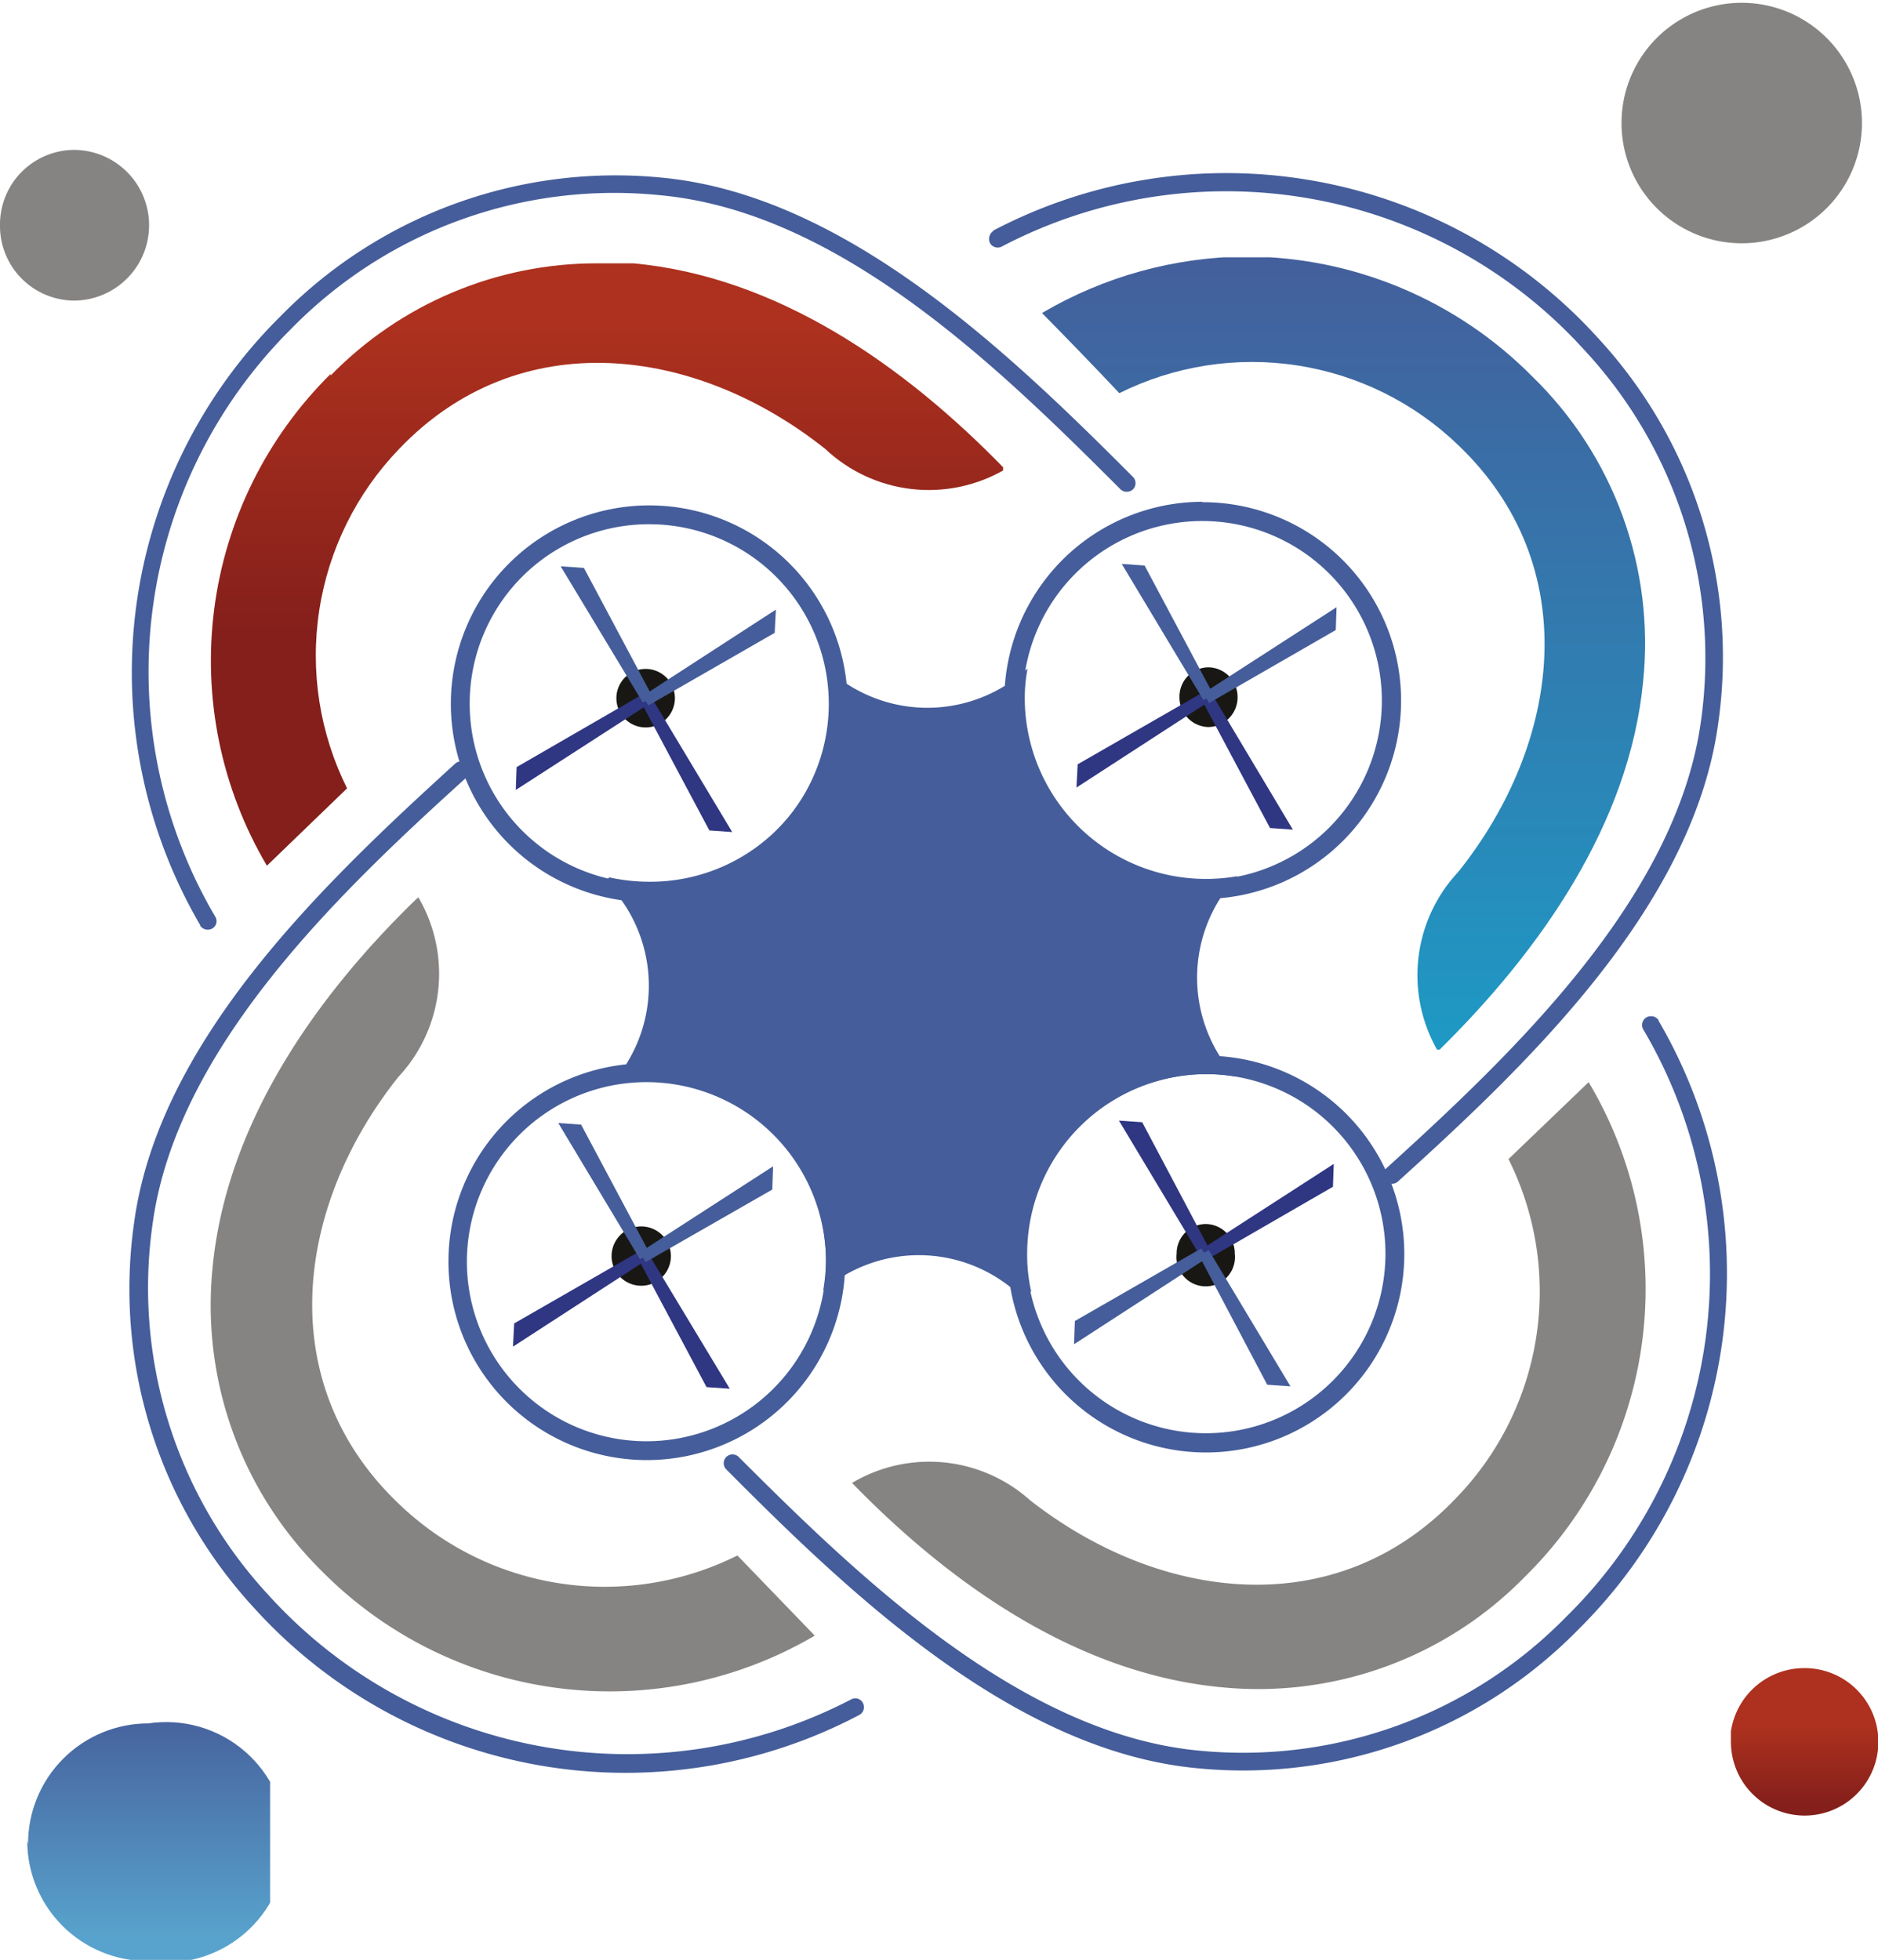<svg xmlns="http://www.w3.org/2000/svg" xmlns:xlink="http://www.w3.org/1999/xlink" viewBox="0 0 46.86 48.9"><defs><style>.cls-1{fill:none;}.cls-2{clip-path:url(#clip-path);}.cls-3{fill:url(#Безымянный_градиент_46);}.cls-4{fill:#868482;}.cls-11,.cls-12,.cls-13,.cls-4{fill-rule:evenodd;}.cls-5{clip-path:url(#clip-path-2);}.cls-6{fill:url(#Безымянный_градиент_44);}.cls-7{clip-path:url(#clip-path-3);}.cls-8{fill:url(#Безымянный_градиент_45);}.cls-9{clip-path:url(#clip-path-4);}.cls-10{fill:url(#Безымянный_градиент_46-2);}.cls-11{fill:#181713;}.cls-12{fill:#2f3682;}.cls-13,.cls-14{fill:#455d9a;}</style><clipPath id="clip-path"><path class="cls-1" d="M8.25,9.33A10.06,10.06,0,0,0,6.66,21.6l2-1.93a7.43,7.43,0,0,1,1.3-8.47c3-3.14,7.4-2.57,10.63,0a3.77,3.77,0,0,0,4.49.51C22.56,9.11,19.39,6.9,15.8,6.57c-.31,0-.61,0-.91,0a9.27,9.27,0,0,0-6.64,2.8"/></clipPath><linearGradient id="Безымянный_градиент_46" x1="-689.6" y1="130.48" x2="-688.6" y2="130.48" gradientTransform="matrix(0, -7.83, -10.28, 0, 1356.07, -5383.65)" gradientUnits="userSpaceOnUse"><stop offset="0" stop-color="#841f1b"/><stop offset="1" stop-color="#ad311e"/></linearGradient><clipPath id="clip-path-2"><path class="cls-1" d="M26,7.81c.64.65,1.28,1.31,1.93,2a7.42,7.42,0,0,1,8.46,1.3c3.14,3,2.58,7.41,0,10.64a3.77,3.77,0,0,0-.51,4.48C38.45,23.71,40.66,20.54,41,17A9.28,9.28,0,0,0,38.24,9.4a10.09,10.09,0,0,0-7.14-3A10.2,10.2,0,0,0,26,7.81"/></clipPath><linearGradient id="Безымянный_градиент_44" x1="-689.6" y1="130.47" x2="-688.6" y2="130.47" gradientTransform="matrix(0, 24.08, 15.07, 0, -1932.93, 16611.29)" gradientUnits="userSpaceOnUse"><stop offset="0" stop-color="#455d9a"/><stop offset="1" stop-color="#17a4cc"/></linearGradient><clipPath id="clip-path-3"><path class="cls-1" d="M.68,45.93a3,3,0,0,0,3,3A3,3,0,1,0,3.7,43a3,3,0,0,0-3,3"/></clipPath><linearGradient id="Безымянный_градиент_45" x1="-689.6" y1="130.48" x2="-688.6" y2="130.48" gradientTransform="matrix(0, 5.94, 6.06, 0, -786.84, 4138.63)" gradientUnits="userSpaceOnUse"><stop offset="0" stop-color="#455d9a"/><stop offset="1" stop-color="#58a3cd"/></linearGradient><clipPath id="clip-path-4"><path class="cls-1" d="M43.19,43.49A1.84,1.84,0,1,0,45,41.62a1.85,1.85,0,0,0-1.83,1.87"/></clipPath><linearGradient id="Безымянный_градиент_46-2" x1="-689.6" y1="130.48" x2="-688.6" y2="130.48" gradientTransform="matrix(0, -1.95, -1.91, 0, 294.33, -1299.7)" xlink:href="#Безымянный_градиент_46"/></defs><title>aero-qu</title><g id="Слой_2" data-name="Слой 2"><g id="Слой_1-2" data-name="Слой 1"><g class="cls-2"><rect class="cls-3" x="4.35" y="6.53" width="20.68" height="15.07"/></g><path class="cls-4" d="M21.26,37c2.48,2.55,5.65,4.77,9.24,5.1a9.3,9.3,0,0,0,7.55-2.76A10.07,10.07,0,0,0,39.64,27l-2,1.92a7.4,7.4,0,0,1-1.31,8.46c-3,3.15-7.4,2.58-10.63.05A3.77,3.77,0,0,0,21.26,37"/><g class="cls-5"><rect class="cls-6" x="25.97" y="6.42" width="15.29" height="19.77"/></g><path class="cls-4" d="M10.39,22.43C7.84,24.9,5.63,28.08,5.3,31.67a9.32,9.32,0,0,0,2.75,7.55,10.1,10.1,0,0,0,12.28,1.59l-1.93-2a7.41,7.41,0,0,1-8.46-1.3c-3.14-3-2.58-7.4,0-10.64a3.77,3.77,0,0,0,.5-4.48"/><g class="cls-7"><rect class="cls-8" x="0.68" y="42.96" width="6.06" height="5.94"/></g><path class="cls-4" d="M0,5.62A1.86,1.86,0,0,0,1.84,7.5a1.88,1.88,0,0,0,0-3.76A1.86,1.86,0,0,0,0,5.62"/><g class="cls-9"><rect class="cls-10" x="43.19" y="41.62" width="3.67" height="3.75"/></g><path class="cls-4" d="M46.46,3.07a3,3,0,1,0-6,0,3,3,0,1,0,6,0"/><path class="cls-11" d="M30.15,16.65a.74.74,0,0,1,.73.74.74.74,0,0,1-.73.75.74.74,0,0,1-.72-.75.73.73,0,0,1,.72-.74"/><path class="cls-11" d="M16.12,16.69a.73.73,0,0,1,.72.74.73.73,0,1,1-.72-.74"/><path class="cls-11" d="M30.08,30.54a.73.73,0,0,1,.73.74.73.73,0,1,1-1.45,0,.73.73,0,0,1,.72-.74"/><path class="cls-11" d="M16,30.6a.74.74,0,0,1,0,1.48.74.74,0,0,1,0-1.48"/><polygon class="cls-12" points="28.5 28 27.92 27.96 29.96 31.36 30.2 31.21 28.5 28"/><polygon class="cls-12" points="33.26 29.61 33.28 29.04 29.95 31.19 30.11 31.43 33.26 29.61"/><polygon class="cls-12" points="17.7 20.72 18.27 20.76 16.23 17.36 15.99 17.51 17.7 20.72"/><polygon class="cls-12" points="17.63 34.61 18.21 34.65 16.16 31.25 15.92 31.4 17.63 34.61"/><polygon class="cls-12" points="31.69 20.66 32.26 20.7 30.23 17.3 29.98 17.45 31.69 20.66"/><polygon class="cls-12" points="12.89 19.14 12.87 19.71 16.2 17.56 16.04 17.32 12.89 19.14"/><polygon class="cls-12" points="12.83 33.02 12.8 33.6 16.13 31.44 15.98 31.21 12.83 33.02"/><polygon class="cls-12" points="26.89 19.07 26.86 19.65 30.19 17.49 30.04 17.26 26.89 19.07"/><path class="cls-13" d="M30.08,26.8a4.48,4.48,0,1,1-4.47,4.49,4.49,4.49,0,0,1,4.47-4.49m0-.46a4.95,4.95,0,1,1-4.94,4.95,4.95,4.95,0,0,1,4.94-4.95"/><path class="cls-13" d="M16.13,27a4.48,4.48,0,1,1-4.48,4.47A4.48,4.48,0,0,1,16.13,27m0-.47a4.95,4.95,0,1,1-4.94,4.94,4.94,4.94,0,0,1,4.94-4.94"/><path class="cls-13" d="M16.2,13.08a4.48,4.48,0,1,1-4.48,4.48,4.47,4.47,0,0,1,4.48-4.48m0-.47a4.95,4.95,0,1,1-4.95,4.95,4.95,4.95,0,0,1,4.95-4.95"/><path class="cls-13" d="M30,13a4.48,4.48,0,1,1-4.48,4.48A4.48,4.48,0,0,1,30,13m0-.47a4.95,4.95,0,1,1-4.94,4.95A4.95,4.95,0,0,1,30,12.52"/><polygon class="cls-13" points="14.57 14.17 13.99 14.13 16.04 17.53 16.28 17.38 14.57 14.17"/><polygon class="cls-13" points="14.5 28.06 13.93 28.02 15.97 31.42 16.21 31.27 14.5 28.06"/><polygon class="cls-13" points="28.56 14.11 27.99 14.07 30.03 17.47 30.27 17.32 28.56 14.11"/><polygon class="cls-13" points="19.33 15.79 19.36 15.21 16.03 17.37 16.18 17.6 19.33 15.79"/><polygon class="cls-13" points="19.27 29.68 19.29 29.1 15.96 31.25 16.11 31.49 19.27 29.68"/><polygon class="cls-13" points="33.33 15.72 33.35 15.15 30.02 17.3 30.17 17.54 33.33 15.72"/><polygon class="cls-13" points="31.62 34.55 32.2 34.59 30.16 31.19 29.92 31.33 31.62 34.55"/><polygon class="cls-13" points="26.82 32.96 26.8 33.54 30.13 31.38 29.97 31.15 26.82 32.96"/><path class="cls-13" d="M5,23.09A12.5,12.5,0,0,1,7,7.89a11.7,11.7,0,0,1,9.49-3.46c4.58.42,8.68,4.36,11.78,7.47a.22.22,0,0,1,0,.31.23.23,0,0,1-.31,0c-3-3-7-6.93-11.5-7.34A11.28,11.28,0,0,0,7.27,8.2a12.06,12.06,0,0,0-1.9,14.67.21.21,0,0,1-.08.3.23.23,0,0,1-.3-.08"/><path class="cls-13" d="M41.38,25.46a12.5,12.5,0,0,1-2,15.2,11.7,11.7,0,0,1-9.49,3.46c-4.58-.42-8.69-4.36-11.78-7.47a.22.22,0,0,1,.31-.31c3,3,7.06,6.93,11.51,7.34a11.28,11.28,0,0,0,9.14-3.33A12,12,0,0,0,41,25.68a.22.22,0,0,1,.09-.3.23.23,0,0,1,.3.08"/><path class="cls-13" d="M24.77,5.76a12.51,12.51,0,0,1,15.1,2.67,11.72,11.72,0,0,1,3,9.64c-.63,4.56-4.75,8.48-8,11.42a.22.22,0,0,1-.29-.33c3.14-2.85,7.24-6.73,7.86-11.15a11.29,11.29,0,0,0-2.91-9.28A12.06,12.06,0,0,0,25,6.15a.22.22,0,0,1-.3-.09.24.24,0,0,1,.09-.3"/><path class="cls-13" d="M21.44,42.79A12.5,12.5,0,0,1,6.35,40.13a11.73,11.73,0,0,1-3-9.65c.63-4.55,4.76-8.47,8-11.42a.23.23,0,0,1,.32,0,.22.22,0,0,1,0,.31c-3.15,2.85-7.25,6.73-7.86,11.15a11.28,11.28,0,0,0,2.9,9.29A12.09,12.09,0,0,0,21.24,42.4a.21.21,0,0,1,.29.09.22.22,0,0,1-.09.3"/><path class="cls-14" d="M15.12,22a3.68,3.68,0,0,1,.13,5.05,5.14,5.14,0,0,1,.88-.08,4.48,4.48,0,0,1,4.48,4.47,4.77,4.77,0,0,1-.07.76,3.67,3.67,0,0,1,5,.21l.19-.19a4.08,4.08,0,0,1-.1-.93,4.48,4.48,0,0,1,4.47-4.49,4.2,4.2,0,0,1,.72.06,3.68,3.68,0,0,1,.06-5,4.52,4.52,0,0,1-5.31-4.4,4,4,0,0,1,.07-.78,3.68,3.68,0,0,1-5,0A4.49,4.49,0,0,1,16.2,22a4.64,4.64,0,0,1-1-.11Z"/></g></g></svg>